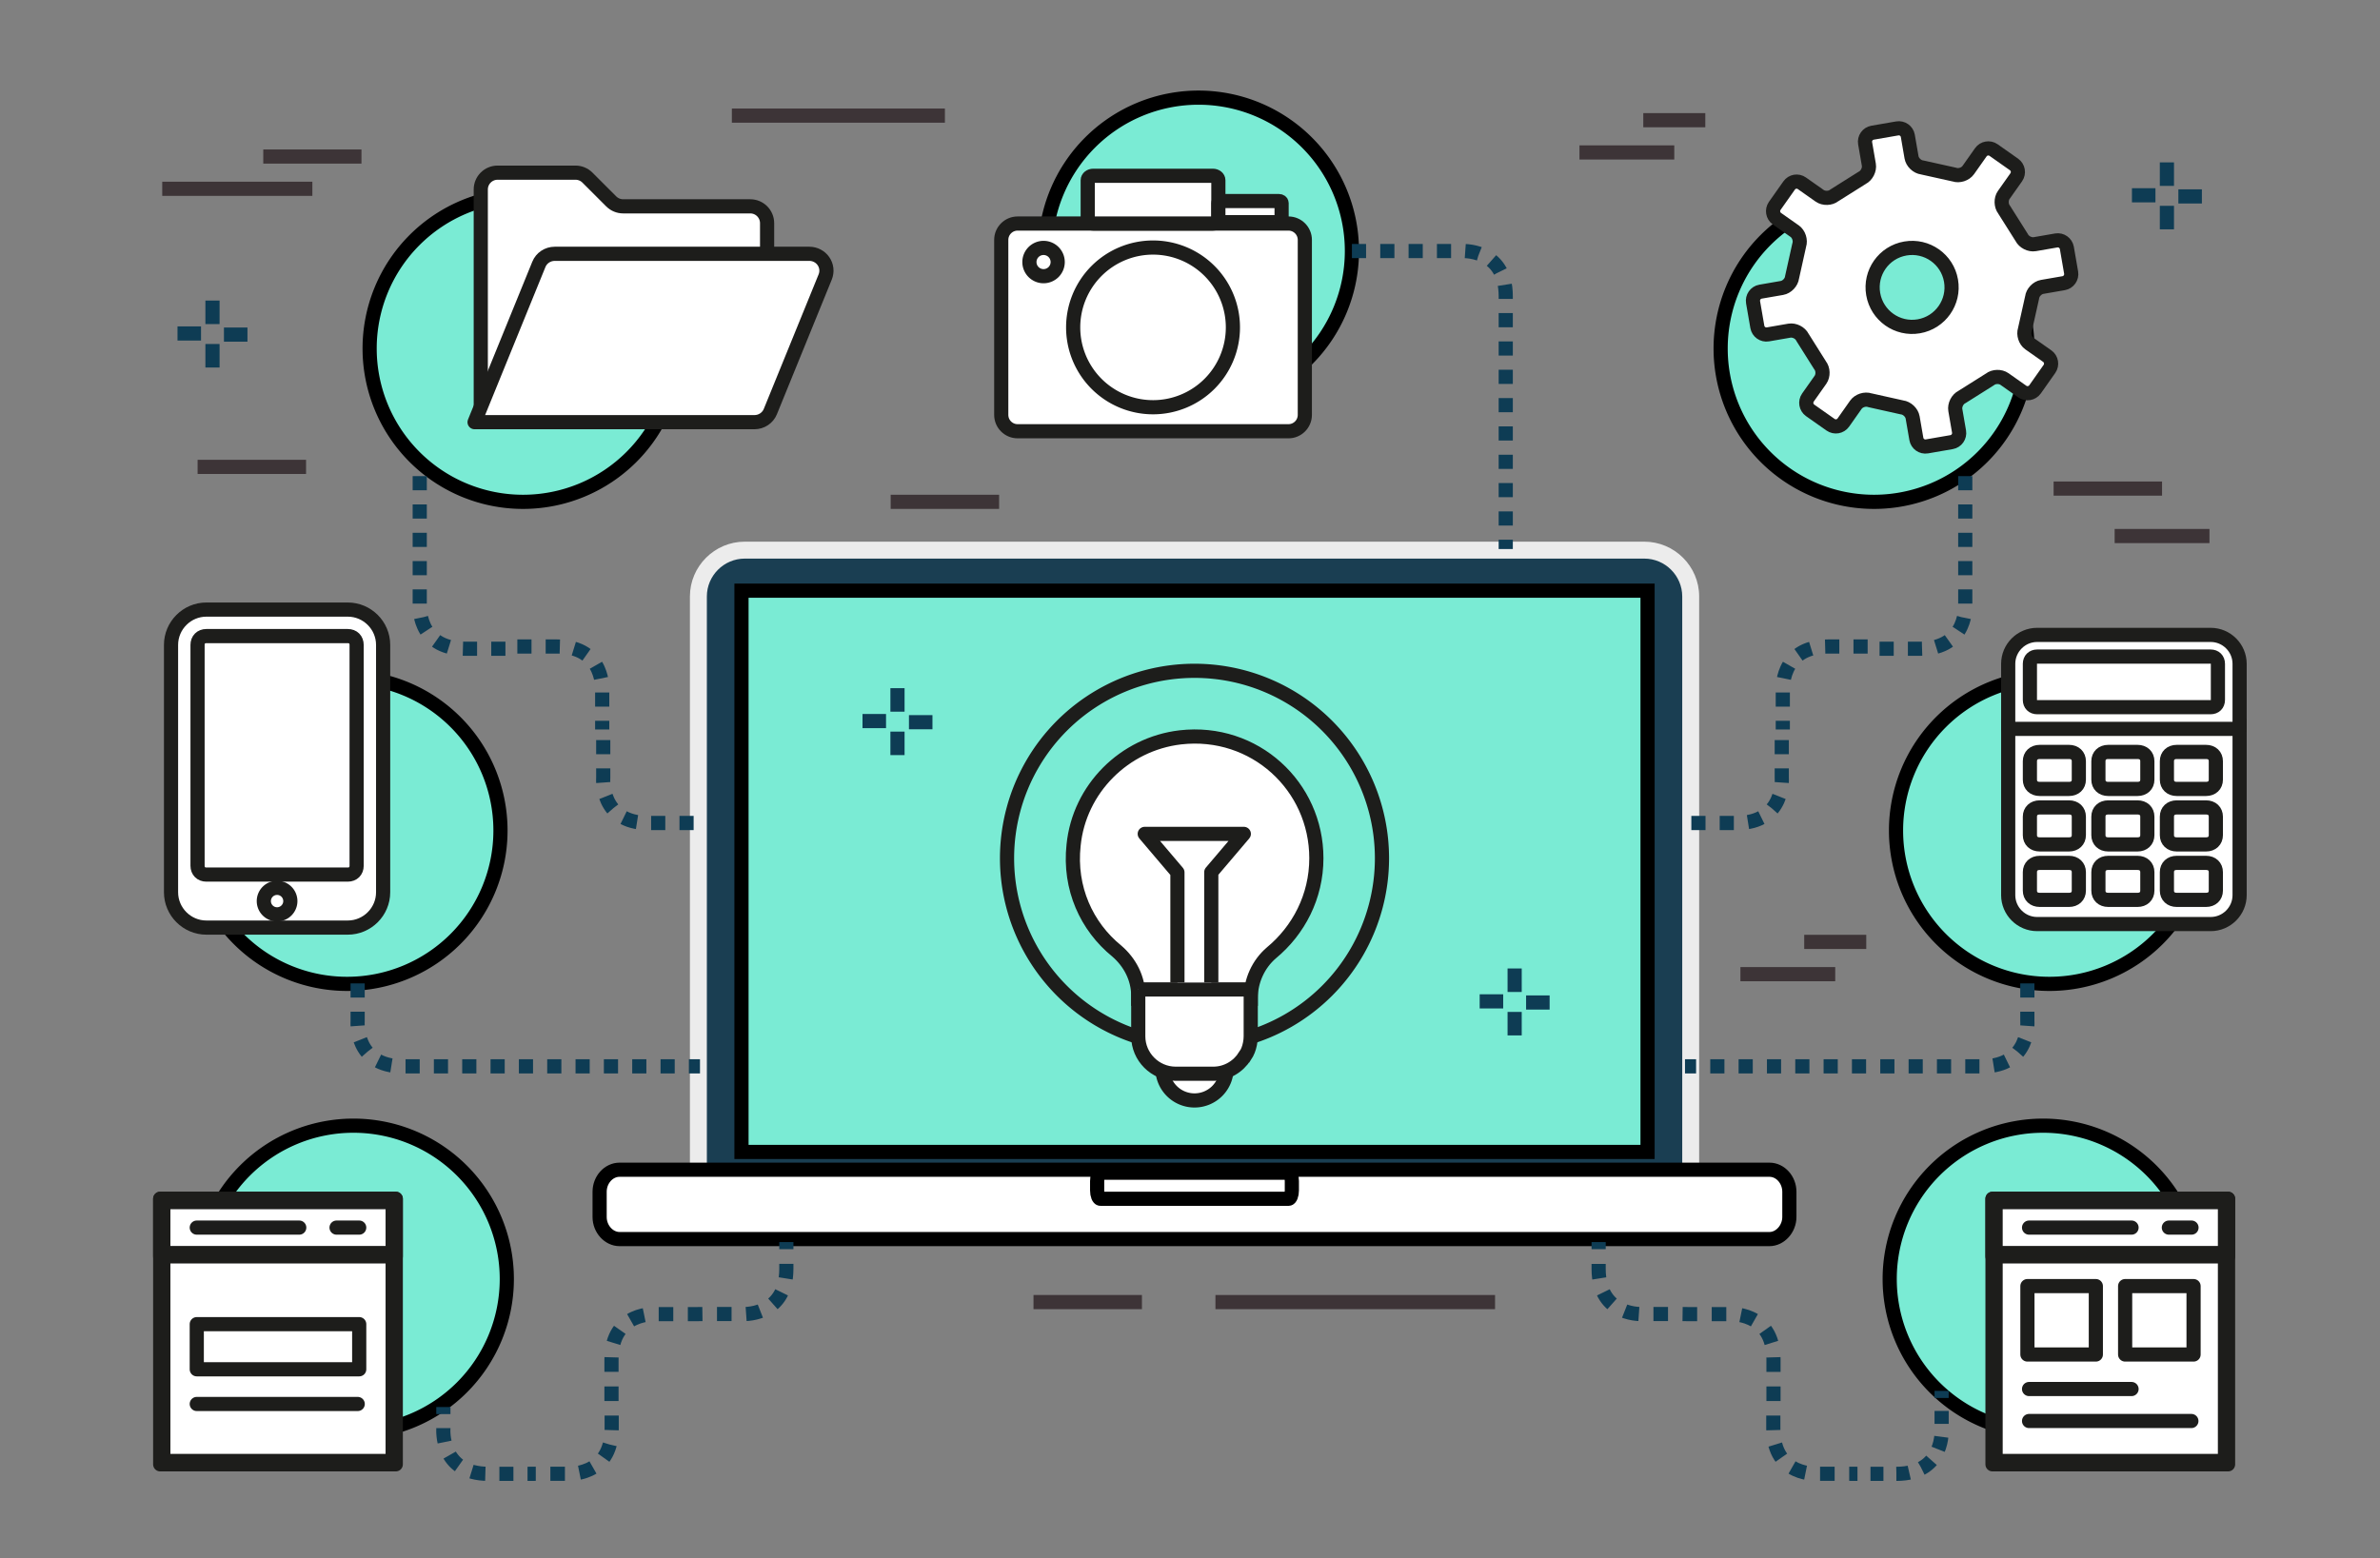 <?xml version="1.0" encoding="utf-8"?>
<svg id="master-artboard" viewBox="0 0 335.986 220" version="1.1" xmlns="http://www.w3.org/2000/svg" x="0px" y="0px" width="335.986px" height="220px" enable-background="new 0 0 335.986 235.19"><rect x="0" y="0" width="335.986" height="220" fill="#808080" stroke="none"/><rect id="ee-background" x="0" y="0" width="335.986" height="220" style="fill: white; fill-opacity: 0; pointer-events: none;"/>
<path d="M 95.74 211.295 H 238.654 V 222.83 H 95.74 V 211.295 Z" fill-rule="evenodd" clip-rule="evenodd" fill="none" transform="matrix(1, 0, 0, 1, -2.842170943040401e-14, 0)"/><path fill-rule="evenodd" clip-rule="evenodd" fill="#ECECEC" d="M105.14,76.488h126.988c4.262,0,7.744,3.482,7.744,7.736v85.604&#10;&#9;&#9;H97.396V84.225C97.396,79.971,100.879,76.488,105.14,76.488z" transform="matrix(1, 0, 0, 1, -2.842170943040401e-14, 0)"/><path fill-rule="evenodd" clip-rule="evenodd" fill="#1A3E52" d="M105.14,78.879h126.988c2.945,0,5.354,2.413,5.354,5.346v83.215&#10;&#9;&#9;H99.788V84.225C99.788,81.292,102.192,78.879,105.14,78.879z" transform="matrix(1, 0, 0, 1, -2.842170943040401e-14, 0)"/><path d="M 104.676 83.408 H 232.587 V 162.664 H 104.676 V 83.408 Z" fill-rule="evenodd" clip-rule="evenodd" fill="#7AEBD4" stroke="#000000" stroke-width="2" stroke-miterlimit="10" transform="matrix(1, 0, 0, 1, -2.842170943040401e-14, 0)"/><path fill-rule="evenodd" clip-rule="evenodd" fill="#FFFFFF" stroke="#000000" stroke-width="2" stroke-miterlimit="10" d="&#10;&#9;&#9;M87.464,165.176h162.33c1.549,0,2.812,1.43,2.812,3.111v3.564c0,1.672-1.305,3.117-2.812,3.117H87.464&#10;&#9;&#9;c-1.507,0-2.815-1.412-2.815-3.117v-3.564C84.649,166.584,85.927,165.176,87.464,165.176z" transform="matrix(1, 0, 0, 1, -2.842170943040401e-14, 0)"/><path fill-rule="evenodd" clip-rule="evenodd" fill="#FFFFFF" stroke="#000000" stroke-width="2" stroke-miterlimit="10" d="&#10;&#9;&#9;M155.345,165.598h26.566c0.254,0,0.461,0.537,0.461,1.17v1.34c0,0.627-0.213,1.172-0.461,1.172h-26.566&#10;&#9;&#9;c-0.247,0-0.461-0.531-0.461-1.172v-1.34C154.884,166.129,155.093,165.598,155.345,165.598z" transform="matrix(1, 0, 0, 1, -2.842170943040401e-14, 0)"/><path d="M 95.489 49.21 A 21.654 21.654 0 0 1 73.835 70.864 A 21.654 21.654 0 0 1 52.181 49.21 A 21.654 21.654 0 0 1 73.835 27.556 A 21.654 21.654 0 0 1 95.489 49.21 Z" fill="#7AEBD4" stroke="#000000" stroke-width="2" stroke-miterlimit="10" transform="matrix(1, 0, 0, 1, -2.842170943040401e-14, 0)"/><path d="M 286.212 49.21 A 21.654 21.654 0 0 1 264.558 70.864 A 21.654 21.654 0 0 1 242.904 49.21 A 21.654 21.654 0 0 1 264.558 27.556 A 21.654 21.654 0 0 1 286.212 49.21 Z" fill="#7AEBD4" stroke="#000000" stroke-width="2" stroke-miterlimit="10" transform="matrix(1, 0, 0, 1, -2.842170943040401e-14, 0)"/><path d="M 310.971 117.277 A 21.654 21.654 0 0 1 289.317 138.931 A 21.654 21.654 0 0 1 267.663 117.277 A 21.654 21.654 0 0 1 289.317 95.623 A 21.654 21.654 0 0 1 310.971 117.277 Z" fill="#7AEBD4" stroke="#000000" stroke-width="2" stroke-miterlimit="10" transform="matrix(1, 0, 0, 1, -2.842170943040401e-14, 0)"/><path d="M 310.077 180.609 A 21.654 21.654 0 0 1 288.423 202.263 A 21.654 21.654 0 0 1 266.769 180.609 A 21.654 21.654 0 0 1 288.423 158.955 A 21.654 21.654 0 0 1 310.077 180.609 Z" fill="#7AEBD4" stroke="#000000" stroke-width="2" stroke-miterlimit="10" transform="matrix(1, 0, 0, 1, -2.842170943040401e-14, 0)"/><path d="M 70.652 117.277 A 21.654 21.654 0 0 1 48.998 138.931 A 21.654 21.654 0 0 1 27.344 117.277 A 21.654 21.654 0 0 1 48.998 95.623 A 21.654 21.654 0 0 1 70.652 117.277 Z" fill="#7AEBD4" stroke="#000000" stroke-width="2" stroke-miterlimit="10" transform="matrix(1, 0, 0, 1, -2.842170943040401e-14, 0)"/><path d="M 71.547 180.609 A 21.654 21.654 0 0 1 49.893 202.263 A 21.654 21.654 0 0 1 28.239 180.609 A 21.654 21.654 0 0 1 49.893 158.955 A 21.654 21.654 0 0 1 71.547 180.609 Z" fill="#7AEBD4" stroke="#000000" stroke-width="2" stroke-miterlimit="10" transform="matrix(1, 0, 0, 1, -2.842170943040401e-14, 0)"/><path d="M 190.851 35.443 A 21.655 21.655 0 0 1 169.196 57.098 A 21.655 21.655 0 0 1 147.541 35.443 A 21.655 21.655 0 0 1 169.196 13.788 A 21.655 21.655 0 0 1 190.851 35.443 Z" fill="#7AEBD4" stroke="#000000" stroke-width="2" stroke-miterlimit="10" transform="matrix(1, 0, 0, 1, -2.842170943040401e-14, 0)"/><path fill="none" stroke="#0E3C54" stroke-width="2" stroke-miterlimit="10" stroke-dasharray="2" d="M190.851,35.451h15.334&#10;&#9;&#9;c0,0,6.381-0.521,6.381,6.38v35.697" transform="matrix(1, 0, 0, 1, -2.842170943040401e-14, 0)"/><path fill="none" stroke="#0E3C54" stroke-width="2" stroke-miterlimit="10" stroke-dasharray="2" d="M251.532,104.503v5.334&#10;&#9;&#9;c0,0,0.521,6.379-6.381,6.379h-6.498" transform="matrix(1, 0, 0, 1, -2.842170943040401e-14, 0)"/><path fill="none" stroke="#0E3C54" stroke-width="2" stroke-miterlimit="10" stroke-dasharray="2" d="M286.202,138.863v5.334&#10;&#9;&#9;c0,0,0.521,6.379-6.379,6.379h-41.951" transform="matrix(1, 0, 0, 1, -2.842170943040401e-14, 0)"/><path fill="none" stroke="#0E3C54" stroke-width="2" stroke-miterlimit="10" stroke-dasharray="2" d="M277.437,67.23v17.999&#10;&#9;&#9;c0,0,0.521,6.38-6.381,6.38h-6.498v-0.318h-6.5c-6.902,0-6.379,6.38-6.379,6.38v5.334" transform="matrix(1, 0, 0, 1, -2.842170943040401e-14, 0)"/><g transform="matrix(1, 0, 0, 1, -5.684341886080802e-14, 0)">
			
				<path d="M 274.099 196.404 L 274.099 197.404" fill="none" stroke="#0E3C54" stroke-width="2" stroke-miterlimit="10"/>
			<path fill="none" stroke="#0E3C54" stroke-width="2" stroke-miterlimit="10" stroke-dasharray="1.828,1.828" d="&#10;&#9;&#9;&#9;&#9;M274.099,199.232v2.506c0,0,0.521,6.381-6.381,6.381h-4.584"/>
			<path d="M 262.22 208.119 L 261.22 208.119 L 262.054 208.109 L 261.054 208.109" fill="none" stroke="#0E3C54" stroke-width="2" stroke-miterlimit="10"/>
			<path fill="none" stroke="#0E3C54" stroke-width="2" stroke-miterlimit="10" stroke-dasharray="2.057,2.057" d="M258.997,208.109&#10;&#9;&#9;&#9;&#9;h-2.277c0,0-6.381,0.521-6.381-6.379v-2.367l0.027-0.914v-6.5c0-6.9-6.379-6.379-6.379-6.379h-5.334l-1.258-0.018h-5.334&#10;&#9;&#9;&#9;&#9;c0,0-6.381,0.521-6.381-6.381v-1.75"/>
			
				<path d="M 225.681 176.393 L 225.681 175.393" fill="none" stroke="#0E3C54" stroke-width="2" stroke-miterlimit="10"/>
		</g><path fill="none" stroke="#0E3C54" stroke-width="2" stroke-miterlimit="10" stroke-dasharray="2" d="M85.159,104.503v5.334&#10;&#9;&#9;c0,0-0.521,6.379,6.38,6.379h6.499" transform="matrix(1, 0, 0, 1, -2.842170943040401e-14, 0)"/><path fill="none" stroke="#0E3C54" stroke-width="2" stroke-miterlimit="10" stroke-dasharray="2" d="M50.488,138.863v5.334&#10;&#9;&#9;c0,0-0.521,6.379,6.38,6.379h41.95" transform="matrix(1, 0, 0, 1, -2.842170943040401e-14, 0)"/><path fill="none" stroke="#0E3C54" stroke-width="2" stroke-miterlimit="10" stroke-dasharray="2" d="M59.255,67.23v17.999&#10;&#9;&#9;c0,0-0.521,6.38,6.38,6.38h6.499v-0.318h6.499c6.902,0,6.38,6.38,6.38,6.38v5.334" transform="matrix(1, 0, 0, 1, -2.842170943040401e-14, 0)"/><g transform="matrix(1, 0, 0, 1, -5.684341886080802e-14, 0)">
			
				<path d="M 62.592 198.684 L 62.592 199.684" fill="none" stroke="#0E3C54" stroke-width="2" stroke-miterlimit="10"/>
			<path fill="none" stroke="#0E3C54" stroke-width="2" stroke-miterlimit="10" stroke-dasharray="1.981,1.981" d="&#10;&#9;&#9;&#9;&#9;M62.592,201.664v0.074c0,0-0.521,6.381,6.38,6.381h4.508"/>
			<path d="M 74.471 208.119 L 75.471 208.119 L 74.637 208.109 L 75.637 208.109" fill="none" stroke="#0E3C54" stroke-width="2" stroke-miterlimit="10"/>
			<path fill="none" stroke="#0E3C54" stroke-width="2" stroke-miterlimit="10" stroke-dasharray="2.057,2.057" d="M77.694,208.109&#10;&#9;&#9;&#9;&#9;h2.277c0,0,6.38,0.521,6.38-6.379v-2.367l-0.027-0.914v-6.5c0-6.9,6.38-6.379,6.38-6.379h5.334l1.257-0.018h5.334&#10;&#9;&#9;&#9;&#9;c0,0,6.38,0.521,6.38-6.381v-1.75"/>
			
				<path d="M 111.009 176.393 L 111.009 175.393" fill="none" stroke="#0E3C54" stroke-width="2" stroke-miterlimit="10"/>
		</g><path fill="#FFFFFF" stroke="#1D1D1B" stroke-width="2" stroke-linecap="round" stroke-linejoin="round" stroke-miterlimit="10" d="&#10;&#9;&#9;M108.291,56.481c0,1.312-1.062,2.375-2.376,2.375H67.871V26.759c0-1.315,1.065-2.378,2.376-2.378h10.999&#10;&#9;&#9;c0.628,0,1.234,0.251,1.68,0.697l3.362,3.362c0.446,0.443,1.049,0.696,1.68,0.696h17.948c1.313,0,2.376,1.063,2.376,2.378V56.481z" transform="matrix(1, 0, 0, 1, -2.842170943040401e-14, 0)"/><path fill="#FFFFFF" stroke="#1D1D1B" stroke-width="2" stroke-linecap="round" stroke-linejoin="round" stroke-miterlimit="10" d="&#10;&#9;&#9;M108.75,58.122c-0.366,0.9-1.254,1.492-2.246,1.492H66.996l9.074-22.279c0.362-0.904,1.255-1.496,2.247-1.496h35.932&#10;&#9;&#9;c0.805,0,1.553,0.391,2.002,1.043c0.453,0.654,0.543,1.485,0.246,2.219L108.75,58.122z" transform="matrix(1, 0, 0, 1, -2.842170943040401e-14, 0)"/><path d="M 22.904 26.659 L 44.097 26.659" fill="#FFFFFF" stroke="#3D3437" stroke-width="2" stroke-miterlimit="10" transform="matrix(1, 0, 0, 1, -2.842170943040401e-14, 0)"/><path d="M 37.166 22.104 L 51.029 22.104" fill="#FFFFFF" stroke="#3D3437" stroke-width="2" stroke-miterlimit="10" transform="matrix(1, 0, 0, 1, -2.842170943040401e-14, 0)"/><path d="M 222.974 21.528 L 236.36 21.528" fill="#FFFFFF" stroke="#3D3437" stroke-width="2" stroke-miterlimit="10" transform="matrix(1, 0, 0, 1, -2.842170943040401e-14, 0)"/><path d="M 298.526 75.692 L 311.913 75.692" fill="#FFFFFF" stroke="#3D3437" stroke-width="2" stroke-miterlimit="10" transform="matrix(1, 0, 0, 1, -2.842170943040401e-14, 0)"/><path d="M 231.983 16.973 L 240.739 16.973" fill="#FFFFFF" stroke="#3D3437" stroke-width="2" stroke-miterlimit="10" transform="matrix(1, 0, 0, 1, -2.842170943040401e-14, 0)"/><path d="M 245.694 137.561 L 259.081 137.561" fill="#FFFFFF" stroke="#3D3437" stroke-width="2" stroke-miterlimit="10" transform="matrix(1, 0, 0, 1, -2.842170943040401e-14, 0)"/><path d="M 254.702 133.004 L 263.46 133.004" fill="#FFFFFF" stroke="#3D3437" stroke-width="2" stroke-miterlimit="10" transform="matrix(1, 0, 0, 1, -2.842170943040401e-14, 0)"/><path d="M 125.737 70.863 L 141.046 70.863" fill="#FFFFFF" stroke="#3D3437" stroke-width="2" stroke-miterlimit="10" transform="matrix(1, 0, 0, 1, -2.842170943040401e-14, 0)"/><path d="M 289.909 68.992 L 305.218 68.992" fill="#FFFFFF" stroke="#3D3437" stroke-width="2" stroke-miterlimit="10" transform="matrix(1, 0, 0, 1, -2.842170943040401e-14, 0)"/><path d="M 27.897 65.928 L 43.206 65.928" fill="#FFFFFF" stroke="#3D3437" stroke-width="2" stroke-miterlimit="10" transform="matrix(1, 0, 0, 1, -2.842170943040401e-14, 0)"/><path d="M 145.899 183.865 L 161.208 183.865" fill="#FFFFFF" stroke="#3D3437" stroke-width="2" stroke-miterlimit="10" transform="matrix(1, 0, 0, 1, -2.842170943040401e-14, 0)"/><path d="M 171.585 183.867 L 211.058 183.867" fill="#FFFFFF" stroke="#3D3437" stroke-width="2" stroke-miterlimit="10" transform="matrix(1, 0, 0, 1, -2.842170943040401e-14, 0)"/><path d="M 103.318 16.326 L 133.392 16.326" fill="#FFFFFF" stroke="#3D3437" stroke-width="2" stroke-miterlimit="10" transform="matrix(1, 0, 0, 1, -2.842170943040401e-14, 0)"/><path d="M 195.094 121.189 A 26.465 26.465 0 0 1 168.629 147.654 A 26.465 26.465 0 0 1 142.164 121.189 A 26.465 26.465 0 0 1 168.629 94.724 A 26.465 26.465 0 0 1 195.094 121.189 Z" fill="none" stroke="#1D1D1B" stroke-width="2" stroke-miterlimit="10" transform="matrix(1, 0, 0, 1, -2.842170943040401e-14, 0)"/><path fill="#FFFFFF" stroke="#1D1D1B" stroke-width="2" stroke-miterlimit="10" d="M185.831,121.188&#10;&#9;&#9;c0-10.188-8.733-18.26-19.188-17.068c-7.939,0.925-14.29,7.277-15.083,15.217c-0.663,6.088,1.851,11.512,6.087,14.953&#10;&#9;&#9;c1.851,1.586,3.042,3.838,3.042,6.352v0.396h15.879v-0.133c0-2.381,1.059-4.764,2.912-6.352&#10;&#9;&#9;C183.317,131.379,185.831,126.615,185.831,121.188z" transform="matrix(1, 0, 0, 1, -2.842170943040401e-14, 0)"/><path d="M 173.16 150.861 A 4.531 4.531 0 0 1 168.629 155.392 A 4.531 4.531 0 0 1 164.098 150.861 A 4.531 4.531 0 0 1 168.629 146.33 A 4.531 4.531 0 0 1 173.16 150.861 Z" fill="#FFFFFF" stroke="#1D1D1B" stroke-width="2" stroke-miterlimit="10" transform="matrix(1, 0, 0, 1, -2.842170943040401e-14, 0)"/><path fill="#FFFFFF" stroke="#1D1D1B" stroke-width="2" stroke-miterlimit="10" d="M160.688,139.715v3.572v2.645v0.398&#10;&#9;&#9;c0,2.912,2.383,5.293,5.293,5.293h5.295c1.889,0,3.542-1.012,4.479-2.512l0.02-0.002c0.339-0.508,0.557-1.076,0.678-1.693&#10;&#9;&#9;c0.004-0.016,0.007-0.029,0.01-0.045c0.062-0.334,0.105-0.676,0.105-1.041v-2.646v-2.646v-1.322H160.688z" transform="matrix(1, 0, 0, 1, -2.842170943040401e-14, 0)"/><path d="M 305.903 22.93 L 305.903 26.249" fill="#FFFFFF" stroke="#0E3C54" stroke-width="2" stroke-miterlimit="10" transform="matrix(1, 0, 0, 1, -5.684341886080802e-14, 0)"/><path d="M 300.968 27.576 L 304.286 27.576" fill="#FFFFFF" stroke="#0E3C54" stroke-width="2" stroke-miterlimit="10" transform="matrix(1, 0, 0, 1, -5.684341886080802e-14, 0)"/><path d="M 305.903 32.382 L 305.903 29.063" fill="#FFFFFF" stroke="#0E3C54" stroke-width="2" stroke-miterlimit="10" transform="matrix(1, 0, 0, 1, -5.684341886080802e-14, 0)"/><path d="M 310.841 27.735 L 307.522 27.735" fill="#FFFFFF" stroke="#0E3C54" stroke-width="2" stroke-miterlimit="10" transform="matrix(1, 0, 0, 1, -5.684341886080802e-14, 0)"/><path d="M 29.997 42.443 L 29.997 45.763" fill="#FFFFFF" stroke="#0E3C54" stroke-width="2" stroke-miterlimit="10" transform="matrix(1, 0, 0, 1, -5.684341886080802e-14, 0)"/><path d="M 25.06 47.09 L 28.379 47.09" fill="#FFFFFF" stroke="#0E3C54" stroke-width="2" stroke-miterlimit="10" transform="matrix(1, 0, 0, 1, -5.684341886080802e-14, 0)"/><path d="M 29.997 51.896 L 29.997 48.577" fill="#FFFFFF" stroke="#0E3C54" stroke-width="2" stroke-miterlimit="10" transform="matrix(1, 0, 0, 1, -5.684341886080802e-14, 0)"/><path d="M 34.934 47.249 L 31.614 47.249" fill="#FFFFFF" stroke="#0E3C54" stroke-width="2" stroke-miterlimit="10" transform="matrix(1, 0, 0, 1, -5.684341886080802e-14, 0)"/><path d="M 126.699 97.176 L 126.699 100.495" fill="#FFFFFF" stroke="#0E3C54" stroke-width="2" stroke-miterlimit="10" transform="matrix(1, 0, 0, 1, -5.684341886080802e-14, 0)"/><path d="M 121.762 101.822 L 125.082 101.822" fill="#FFFFFF" stroke="#0E3C54" stroke-width="2" stroke-miterlimit="10" transform="matrix(1, 0, 0, 1, -5.684341886080802e-14, 0)"/><path d="M 126.699 106.628 L 126.699 103.31" fill="#FFFFFF" stroke="#0E3C54" stroke-width="2" stroke-miterlimit="10" transform="matrix(1, 0, 0, 1, -5.684341886080802e-14, 0)"/><path d="M 131.636 101.981 L 128.317 101.981" fill="#FFFFFF" stroke="#0E3C54" stroke-width="2" stroke-miterlimit="10" transform="matrix(1, 0, 0, 1, -5.684341886080802e-14, 0)"/><path d="M 213.823 136.756 L 213.823 140.076" fill="#FFFFFF" stroke="#0E3C54" stroke-width="2" stroke-miterlimit="10" transform="matrix(1, 0, 0, 1, -5.684341886080802e-14, 0)"/><path d="M 208.886 141.402 L 212.206 141.402" fill="#FFFFFF" stroke="#0E3C54" stroke-width="2" stroke-miterlimit="10" transform="matrix(1, 0, 0, 1, -5.684341886080802e-14, 0)"/><path d="M 213.823 146.209 L 213.823 142.891" fill="#FFFFFF" stroke="#0E3C54" stroke-width="2" stroke-miterlimit="10" transform="matrix(1, 0, 0, 1, -5.684341886080802e-14, 0)"/><path d="M 218.761 141.562 L 215.44 141.562" fill="#FFFFFF" stroke="#0E3C54" stroke-width="2" stroke-miterlimit="10" transform="matrix(1, 0, 0, 1, -5.684341886080802e-14, 0)"/><path fill="#FFFFFF" stroke="#1D1D1B" stroke-width="2" stroke-linecap="round" stroke-linejoin="round" stroke-miterlimit="10" d="&#10;&#9;&#9;M290.284,33.954l-3.029,0.524c-0.703,0.121-1.535-0.301-1.85-0.938l-2.482-3.934c-0.438-0.557-0.465-1.49-0.057-2.069l1.771-2.508&#10;&#9;&#9;c0.406-0.586,0.266-1.39-0.312-1.802l-2.887-2.035c-0.584-0.412-1.398-0.27-1.805,0.312l-1.77,2.51&#10;&#9;&#9;c-0.408,0.579-1.291,0.874-1.965,0.64l-4.541-1.008c-0.705-0.083-1.383-0.729-1.504-1.428l-0.525-3.035&#10;&#9;&#9;c-0.121-0.701-0.795-1.17-1.492-1.049l-3.479,0.603c-0.705,0.121-1.176,0.789-1.055,1.49l0.525,3.034&#10;&#9;&#9;c0.121,0.699-0.303,1.535-0.941,1.852l-3.934,2.476c-0.553,0.446-1.488,0.467-2.066,0.06l-2.514-1.769&#10;&#9;&#9;c-0.58-0.412-1.387-0.272-1.797,0.312l-2.037,2.887c-0.406,0.584-0.268,1.387,0.312,1.802l2.514,1.766&#10;&#9;&#9;c0.578,0.41,0.861,1.298,0.631,1.971l-1.008,4.539c-0.082,0.706-0.723,1.384-1.428,1.505l-3.029,0.524&#10;&#9;&#9;c-0.697,0.121-1.168,0.799-1.047,1.501l0.602,3.474c0.121,0.7,0.793,1.18,1.49,1.059l3.029-0.525&#10;&#9;&#9;c0.705-0.122,1.535,0.295,1.85,0.936l2.477,3.936c0.447,0.555,0.475,1.485,0.066,2.062l-1.773,2.513&#10;&#9;&#9;c-0.406,0.578-0.266,1.391,0.312,1.805l2.891,2.035c0.582,0.407,1.389,0.268,1.797-0.311l1.771-2.515&#10;&#9;&#9;c0.408-0.579,1.295-0.873,1.971-0.639l4.533,1.011c0.707,0.081,1.389,0.721,1.51,1.423l0.525,3.033&#10;&#9;&#9;c0.119,0.697,0.789,1.175,1.494,1.052l3.479-0.602c0.697-0.121,1.174-0.797,1.053-1.494l-0.525-3.032&#10;&#9;&#9;c-0.121-0.702,0.299-1.534,0.936-1.847l3.938-2.479c0.551-0.446,1.486-0.468,2.064-0.061l2.514,1.773&#10;&#9;&#9;c0.578,0.41,1.393,0.268,1.803-0.312l2.035-2.889c0.406-0.585,0.266-1.397-0.312-1.804l-2.518-1.771&#10;&#9;&#9;c-0.578-0.406-0.861-1.295-0.637-1.963l1.014-4.54c0.082-0.709,0.725-1.382,1.428-1.503l3.029-0.524&#10;&#9;&#9;c0.697-0.121,1.174-0.798,1.053-1.499l-0.602-3.473C291.657,34.312,290.981,33.833,290.284,33.954z M270.88,46.077&#10;&#9;&#9;c-3.035,0.525-5.914-1.512-6.439-4.545s1.502-5.916,4.537-6.441c3.039-0.526,5.922,1.506,6.447,4.539&#10;&#9;&#9;C275.95,42.664,273.919,45.552,270.88,46.077z" transform="matrix(1, 0, 0, 1, -2.842170943040401e-14, 0)"/><path fill="#FFFFFF" stroke="#1D1D1B" stroke-width="2" stroke-linecap="round" stroke-linejoin="round" stroke-miterlimit="10" d="&#10;&#9;&#9;M24.145,125.994V91.068c0-2.744,2.245-4.99,4.99-4.99h19.963c2.745,0,4.99,2.246,4.99,4.99v34.926c0,2.744-2.245,4.99-4.99,4.99&#10;&#9;&#9;H29.135C26.39,130.984,24.145,128.738,24.145,125.994z" transform="matrix(1, 0, 0, 1, -2.842170943040401e-14, 0)"/><path fill="#FFFFFF" stroke="#1D1D1B" stroke-width="2" stroke-linecap="round" stroke-linejoin="round" stroke-miterlimit="10" d="&#10;&#9;&#9;M49.098,89.821H29.135c-0.749,0-1.247,0.5-1.247,1.247v31.184c0,0.746,0.499,1.246,1.247,1.246h19.963&#10;&#9;&#9;c0.749,0,1.247-0.5,1.247-1.246V91.068C50.344,90.321,49.846,89.821,49.098,89.821z" transform="matrix(1, 0, 0, 1, -2.842170943040401e-14, 0)"/><path d="M 40.987 127.242 A 1.871 1.871 0 0 1 39.116 129.113 A 1.871 1.871 0 0 1 37.245 127.242 A 1.871 1.871 0 0 1 39.116 125.371 A 1.871 1.871 0 0 1 40.987 127.242 Z" fill="#FFFFFF" stroke="#1D1D1B" stroke-width="2" stroke-linecap="round" stroke-linejoin="round" stroke-miterlimit="10" transform="matrix(1, 0, 0, 1, -2.842170943040401e-14, 0)"/><path fill="#FFFFFF" stroke="#1D1D1B" stroke-width="2" stroke-miterlimit="10" d="M184.204,58.585&#10;&#9;&#9;c0,1.275-1.035,2.311-2.311,2.311h-38.235c-1.275,0-2.311-1.035-2.311-2.311V33.876c0-1.275,1.035-2.311,2.311-2.311h38.235&#10;&#9;&#9;c1.275,0,2.311,1.035,2.311,2.311V58.585z" transform="matrix(1, 0, 0, 1, -2.842170943040401e-14, 0)"/><path d="M 149.315 37.004 A 1.996 1.996 0 0 1 147.319 39 A 1.996 1.996 0 0 1 145.323 37.004 A 1.996 1.996 0 0 1 147.319 35.008 A 1.996 1.996 0 0 1 149.315 37.004 Z" fill="#FFFFFF" stroke="#1D1D1B" stroke-width="2" stroke-miterlimit="10" transform="matrix(1, 0, 0, 1, -2.842170943040401e-14, 0)"/><path fill="#FFFFFF" stroke="#1D1D1B" stroke-width="2" stroke-miterlimit="10" d="M171.997,30.938&#10;&#9;&#9;c0,0.347-0.349,0.627-0.779,0.627h-16.884c-0.431,0-0.78-0.28-0.78-0.627v-5.491c0-0.347,0.349-0.627,0.78-0.627h16.884&#10;&#9;&#9;c0.431,0,0.779,0.28,0.779,0.627V30.938z" transform="matrix(1, 0, 0, 1, -2.842170943040401e-14, 0)"/><path fill="#FFFFFF" stroke="#1D1D1B" stroke-width="2" stroke-miterlimit="10" d="M180.924,31.093&#10;&#9;&#9;c0,0.153-0.169,0.276-0.378,0.276h-8.171c-0.208,0-0.378-0.123-0.378-0.276v-2.427c0-0.154,0.17-0.276,0.378-0.276h8.171&#10;&#9;&#9;c0.209,0,0.378,0.122,0.378,0.276V31.093z" transform="matrix(1, 0, 0, 1, -2.842170943040401e-14, 0)"/><path d="M 174.05 46.23 A 11.275 11.275 0 0 1 162.775 57.505 A 11.275 11.275 0 0 1 151.5 46.23 A 11.275 11.275 0 0 1 162.775 34.955 A 11.275 11.275 0 0 1 174.05 46.23 Z" fill="#FFFFFF" stroke="#1D1D1B" stroke-width="2" stroke-miterlimit="10" transform="matrix(1, 0, 0, 1, -2.842170943040401e-14, 0)"/><path fill="#FFFFFF" stroke="#1D1D1B" stroke-width="2" stroke-linecap="round" stroke-linejoin="round" stroke-miterlimit="10" d="&#10;&#9;&#9;&#9;M316.167,101.902h-32.668v24.502c0,2.244,1.84,4.082,4.084,4.082h24.5c2.246,0,4.084-1.838,4.084-4.082V101.902z" transform="matrix(1, 0, 0, 1, -5.684341886080802e-14, 0)"/><path fill="#FFFFFF" stroke="#1D1D1B" stroke-width="2" stroke-linecap="round" stroke-linejoin="round" stroke-miterlimit="10" d="&#10;&#9;&#9;&#9;M312.083,89.653h-24.5c-2.244,0-4.084,1.837-4.084,4.082v9.189h32.668v-9.189C316.167,91.49,314.329,89.653,312.083,89.653z" transform="matrix(1, 0, 0, 1, -5.684341886080802e-14, 0)"/><path fill="#FFFFFF" stroke="#1D1D1B" stroke-width="2" stroke-linecap="round" stroke-linejoin="round" stroke-miterlimit="10" d="&#10;&#9;&#9;&#9;M312.083,99.861h-24.5c-0.611,0-1.02-0.408-1.02-1.021v-5.105c0-0.611,0.408-1.021,1.02-1.021h24.5&#10;&#9;&#9;&#9;c0.613,0,1.021,0.409,1.021,1.021v5.105C313.104,99.453,312.696,99.861,312.083,99.861z" transform="matrix(1, 0, 0, 1, -5.684341886080802e-14, 0)"/><path fill="#FFFFFF" stroke="#1D1D1B" stroke-width="2" stroke-linecap="round" stroke-linejoin="round" stroke-miterlimit="10" d="&#10;&#9;&#9;&#9;&#9;M292.089,111.404h-4.145c-0.828,0-1.381-0.523-1.381-1.306v-2.61c0-0.782,0.553-1.308,1.381-1.308h4.145&#10;&#9;&#9;&#9;&#9;c0.828,0,1.383,0.525,1.383,1.308v2.61C293.472,110.881,292.917,111.404,292.089,111.404z" transform="matrix(1, 0, 0, 1, -8.526512829121202e-14, 0)"/><path fill="#FFFFFF" stroke="#1D1D1B" stroke-width="2" stroke-linecap="round" stroke-linejoin="round" stroke-miterlimit="10" d="&#10;&#9;&#9;&#9;&#9;M301.759,111.404h-4.143c-0.83,0-1.383-0.523-1.383-1.306v-2.61c0-0.782,0.553-1.308,1.383-1.308h4.143&#10;&#9;&#9;&#9;&#9;c0.83,0,1.383,0.525,1.383,1.308v2.61C303.142,110.881,302.589,111.404,301.759,111.404z" transform="matrix(1, 0, 0, 1, -8.526512829121202e-14, 0)"/><path fill="#FFFFFF" stroke="#1D1D1B" stroke-width="2" stroke-linecap="round" stroke-linejoin="round" stroke-miterlimit="10" d="&#10;&#9;&#9;&#9;&#9;M311.431,111.404h-4.146c-0.826,0-1.381-0.523-1.381-1.306v-2.61c0-0.782,0.555-1.308,1.381-1.308h4.146&#10;&#9;&#9;&#9;&#9;c0.83,0,1.381,0.525,1.381,1.308v2.61C312.812,110.881,312.261,111.404,311.431,111.404z" transform="matrix(1, 0, 0, 1, -8.526512829121202e-14, 0)"/><path fill="#FFFFFF" stroke="#1D1D1B" stroke-width="2" stroke-linecap="round" stroke-linejoin="round" stroke-miterlimit="10" d="&#10;&#9;&#9;&#9;&#9;M292.089,119.238h-4.145c-0.828,0-1.381-0.524-1.381-1.307v-2.611c0-0.783,0.553-1.305,1.381-1.305h4.145&#10;&#9;&#9;&#9;&#9;c0.828,0,1.383,0.521,1.383,1.305v2.611C293.472,118.714,292.917,119.238,292.089,119.238z" transform="matrix(1, 0, 0, 1, -8.526512829121202e-14, 0)"/><path fill="#FFFFFF" stroke="#1D1D1B" stroke-width="2" stroke-linecap="round" stroke-linejoin="round" stroke-miterlimit="10" d="&#10;&#9;&#9;&#9;&#9;M301.759,119.238h-4.143c-0.83,0-1.383-0.524-1.383-1.307v-2.611c0-0.783,0.553-1.305,1.383-1.305h4.143&#10;&#9;&#9;&#9;&#9;c0.83,0,1.383,0.521,1.383,1.305v2.611C303.142,118.714,302.589,119.238,301.759,119.238z" transform="matrix(1, 0, 0, 1, -8.526512829121202e-14, 0)"/><path fill="#FFFFFF" stroke="#1D1D1B" stroke-width="2" stroke-linecap="round" stroke-linejoin="round" stroke-miterlimit="10" d="&#10;&#9;&#9;&#9;&#9;M311.431,119.238h-4.146c-0.826,0-1.381-0.524-1.381-1.307v-2.611c0-0.783,0.555-1.305,1.381-1.305h4.146&#10;&#9;&#9;&#9;&#9;c0.83,0,1.381,0.521,1.381,1.305v2.611C312.812,118.714,312.261,119.238,311.431,119.238z" transform="matrix(1, 0, 0, 1, -8.526512829121202e-14, 0)"/><path fill="#FFFFFF" stroke="#1D1D1B" stroke-width="2" stroke-linecap="round" stroke-linejoin="round" stroke-miterlimit="10" d="&#10;&#9;&#9;&#9;&#9;M292.089,127.07h-4.145c-0.828,0-1.381-0.521-1.381-1.307v-2.609c0-0.783,0.553-1.307,1.381-1.307h4.145&#10;&#9;&#9;&#9;&#9;c0.828,0,1.383,0.523,1.383,1.307v2.609C293.472,126.549,292.917,127.07,292.089,127.07z" transform="matrix(1, 0, 0, 1, -8.526512829121202e-14, 0)"/><path fill="#FFFFFF" stroke="#1D1D1B" stroke-width="2" stroke-linecap="round" stroke-linejoin="round" stroke-miterlimit="10" d="&#10;&#9;&#9;&#9;&#9;M301.759,127.07h-4.143c-0.83,0-1.383-0.521-1.383-1.307v-2.609c0-0.783,0.553-1.307,1.383-1.307h4.143&#10;&#9;&#9;&#9;&#9;c0.83,0,1.383,0.523,1.383,1.307v2.609C303.142,126.549,302.589,127.07,301.759,127.07z" transform="matrix(1, 0, 0, 1, -8.526512829121202e-14, 0)"/><path fill="#FFFFFF" stroke="#1D1D1B" stroke-width="2" stroke-linecap="round" stroke-linejoin="round" stroke-miterlimit="10" d="&#10;&#9;&#9;&#9;&#9;M311.431,127.07h-4.146c-0.826,0-1.381-0.521-1.381-1.307v-2.609c0-0.783,0.555-1.307,1.381-1.307h4.146&#10;&#9;&#9;&#9;&#9;c0.83,0,1.381,0.523,1.381,1.307v2.609C312.812,126.549,312.261,127.07,311.431,127.07z" transform="matrix(1, 0, 0, 1, -8.526512829121202e-14, 0)"/><g transform="matrix(1, 0, 0, 1, -5.684341886080802e-14, 0)">
			<g>
				
					<path d="M 22.836 169.52 H 55.652 V 206.54 H 22.836 V 169.52 Z" fill="#FFFFFF" stroke="#1D1D1B" stroke-width="2" stroke-linecap="round" stroke-linejoin="round" stroke-miterlimit="10"/>
				
					<path fill="#FFFFFF" stroke="#1D1D1B" stroke-width="2" stroke-linecap="round" stroke-linejoin="round" stroke-miterlimit="10" d="&#10;&#9;&#9;&#9;&#9;&#9;M55.872,206.777H22.616v-37.498h33.256V206.777z M23.056,206.299h32.376v-36.541H23.056V206.299z"/>
			</g>
			<g>
				
					<path d="M 22.836 169.52 H 55.652 V 177.176 H 22.836 V 169.52 Z" fill="#FFFFFF" stroke="#1D1D1B" stroke-width="2" stroke-linecap="round" stroke-linejoin="round" stroke-miterlimit="10"/>
				
					<path fill="#FFFFFF" stroke="#1D1D1B" stroke-width="2" stroke-linecap="round" stroke-linejoin="round" stroke-miterlimit="10" d="&#10;&#9;&#9;&#9;&#9;&#9;M55.872,177.416H22.616v-8.137h33.256V177.416z M23.056,176.939h32.376v-7.182H23.056V176.939z"/>
			</g>
		</g><path d="M 27.778 186.982 H 50.71 V 193.357 H 27.778 V 186.982 Z" fill="#FFFFFF" stroke="#1D1D1B" stroke-width="2" stroke-linecap="round" stroke-linejoin="round" stroke-miterlimit="10" transform="matrix(1, 0, 0, 1, -8.526512829121202e-14, 0)"/><path d="M 27.778 173.348 L 42.245 173.348" fill="#FFFFFF" stroke="#1D1D1B" stroke-width="2" stroke-linecap="round" stroke-linejoin="round" stroke-miterlimit="10" transform="matrix(1, 0, 0, 1, -5.684341886080802e-14, 0)"/><path d="M 47.512 173.348 L 50.71 173.348" fill="#FFFFFF" stroke="#1D1D1B" stroke-width="2" stroke-linecap="round" stroke-linejoin="round" stroke-miterlimit="10" transform="matrix(1, 0, 0, 1, -5.684341886080802e-14, 0)"/><path d="M 27.778 198.254 L 50.499 198.254" fill="#FFFFFF" stroke="#1D1D1B" stroke-width="2" stroke-linecap="round" stroke-linejoin="round" stroke-miterlimit="10" transform="matrix(1, 0, 0, 1, -5.684341886080802e-14, 0)"/><g transform="matrix(1, 0, 0, 1, -5.684341886080802e-14, 0)">
			
				<path d="M 281.503 169.52 H 314.319 V 206.54 H 281.503 V 169.52 Z" fill="#FFFFFF" stroke="#1D1D1B" stroke-width="2" stroke-linecap="round" stroke-linejoin="round" stroke-miterlimit="10"/>
			
				<path fill="#FFFFFF" stroke="#1D1D1B" stroke-width="2" stroke-linecap="round" stroke-linejoin="round" stroke-miterlimit="10" d="&#10;&#9;&#9;&#9;&#9;M314.538,206.777h-33.256v-37.498h33.256V206.777z M281.722,206.299h32.377v-36.541h-32.377V206.299z"/>
		</g><path d="M 281.503 169.52 H 314.319 V 177.176 H 281.503 V 169.52 Z" fill="#FFFFFF" stroke="#1D1D1B" stroke-width="2" stroke-linecap="round" stroke-linejoin="round" stroke-miterlimit="10" transform="matrix(1, 0, 0, 1, -8.526512829121202e-14, 0)"/><path fill="#FFFFFF" stroke="#1D1D1B" stroke-width="2" stroke-linecap="round" stroke-linejoin="round" stroke-miterlimit="10" d="&#10;&#9;&#9;&#9;&#9;M314.538,177.416h-33.256v-8.137h33.256V177.416z M281.722,176.939h32.377v-7.182h-32.377V176.939z" transform="matrix(1, 0, 0, 1, -8.526512829121202e-14, 0)"/><path d="M 286.444 173.348 L 300.911 173.348" fill="#FFFFFF" stroke="#1D1D1B" stroke-width="2" stroke-linecap="round" stroke-linejoin="round" stroke-miterlimit="10" transform="matrix(1, 0, 0, 1, -2.842170943040401e-14, 0)"/><path d="M 286.444 196.143 L 300.911 196.143" fill="#FFFFFF" stroke="#1D1D1B" stroke-width="2" stroke-linecap="round" stroke-linejoin="round" stroke-miterlimit="10" transform="matrix(1, 0, 0, 1, -2.842170943040401e-14, 0)"/><path d="M 286.444 200.658 L 309.358 200.658" fill="#FFFFFF" stroke="#1D1D1B" stroke-width="2" stroke-linecap="round" stroke-linejoin="round" stroke-miterlimit="10" transform="matrix(1, 0, 0, 1, -2.842170943040401e-14, 0)"/><path d="M 306.179 173.348 L 309.376 173.348" fill="#FFFFFF" stroke="#1D1D1B" stroke-width="2" stroke-linecap="round" stroke-linejoin="round" stroke-miterlimit="10" transform="matrix(1, 0, 0, 1, -2.842170943040401e-14, 0)"/><path d="M 286.212 181.609 H 295.872 V 191.269 H 286.212 V 181.609 Z" fill="#FFFFFF" stroke="#1D1D1B" stroke-width="2" stroke-linecap="round" stroke-linejoin="round" stroke-miterlimit="10" transform="matrix(1, 0, 0, 1, -2.842170943040401e-14, 0)"/><path d="M 300.007 181.609 H 309.667 V 191.269 H 300.007 V 181.609 Z" fill="#FFFFFF" stroke="#1D1D1B" stroke-width="2" stroke-linecap="round" stroke-linejoin="round" stroke-miterlimit="10" transform="matrix(1, 0, 0, 1, -2.842170943040401e-14, 0)"/><path d="M 166.219 138.734 L 166.219 123.186 L 161.604 117.751 L 175.591 117.751 L 170.997 123.158 L 170.997 138.734" fill="#FFFFFF" stroke="#1D1D1B" stroke-width="2" stroke-linejoin="round" stroke-miterlimit="10" transform="matrix(1, 0, 0, 1, -2.842170943040401e-14, 0)"/>

<g id="Layer_1">
</g>

<g id="Layer_4">
</g>

<g id="Layer_6">
</g>

</svg>